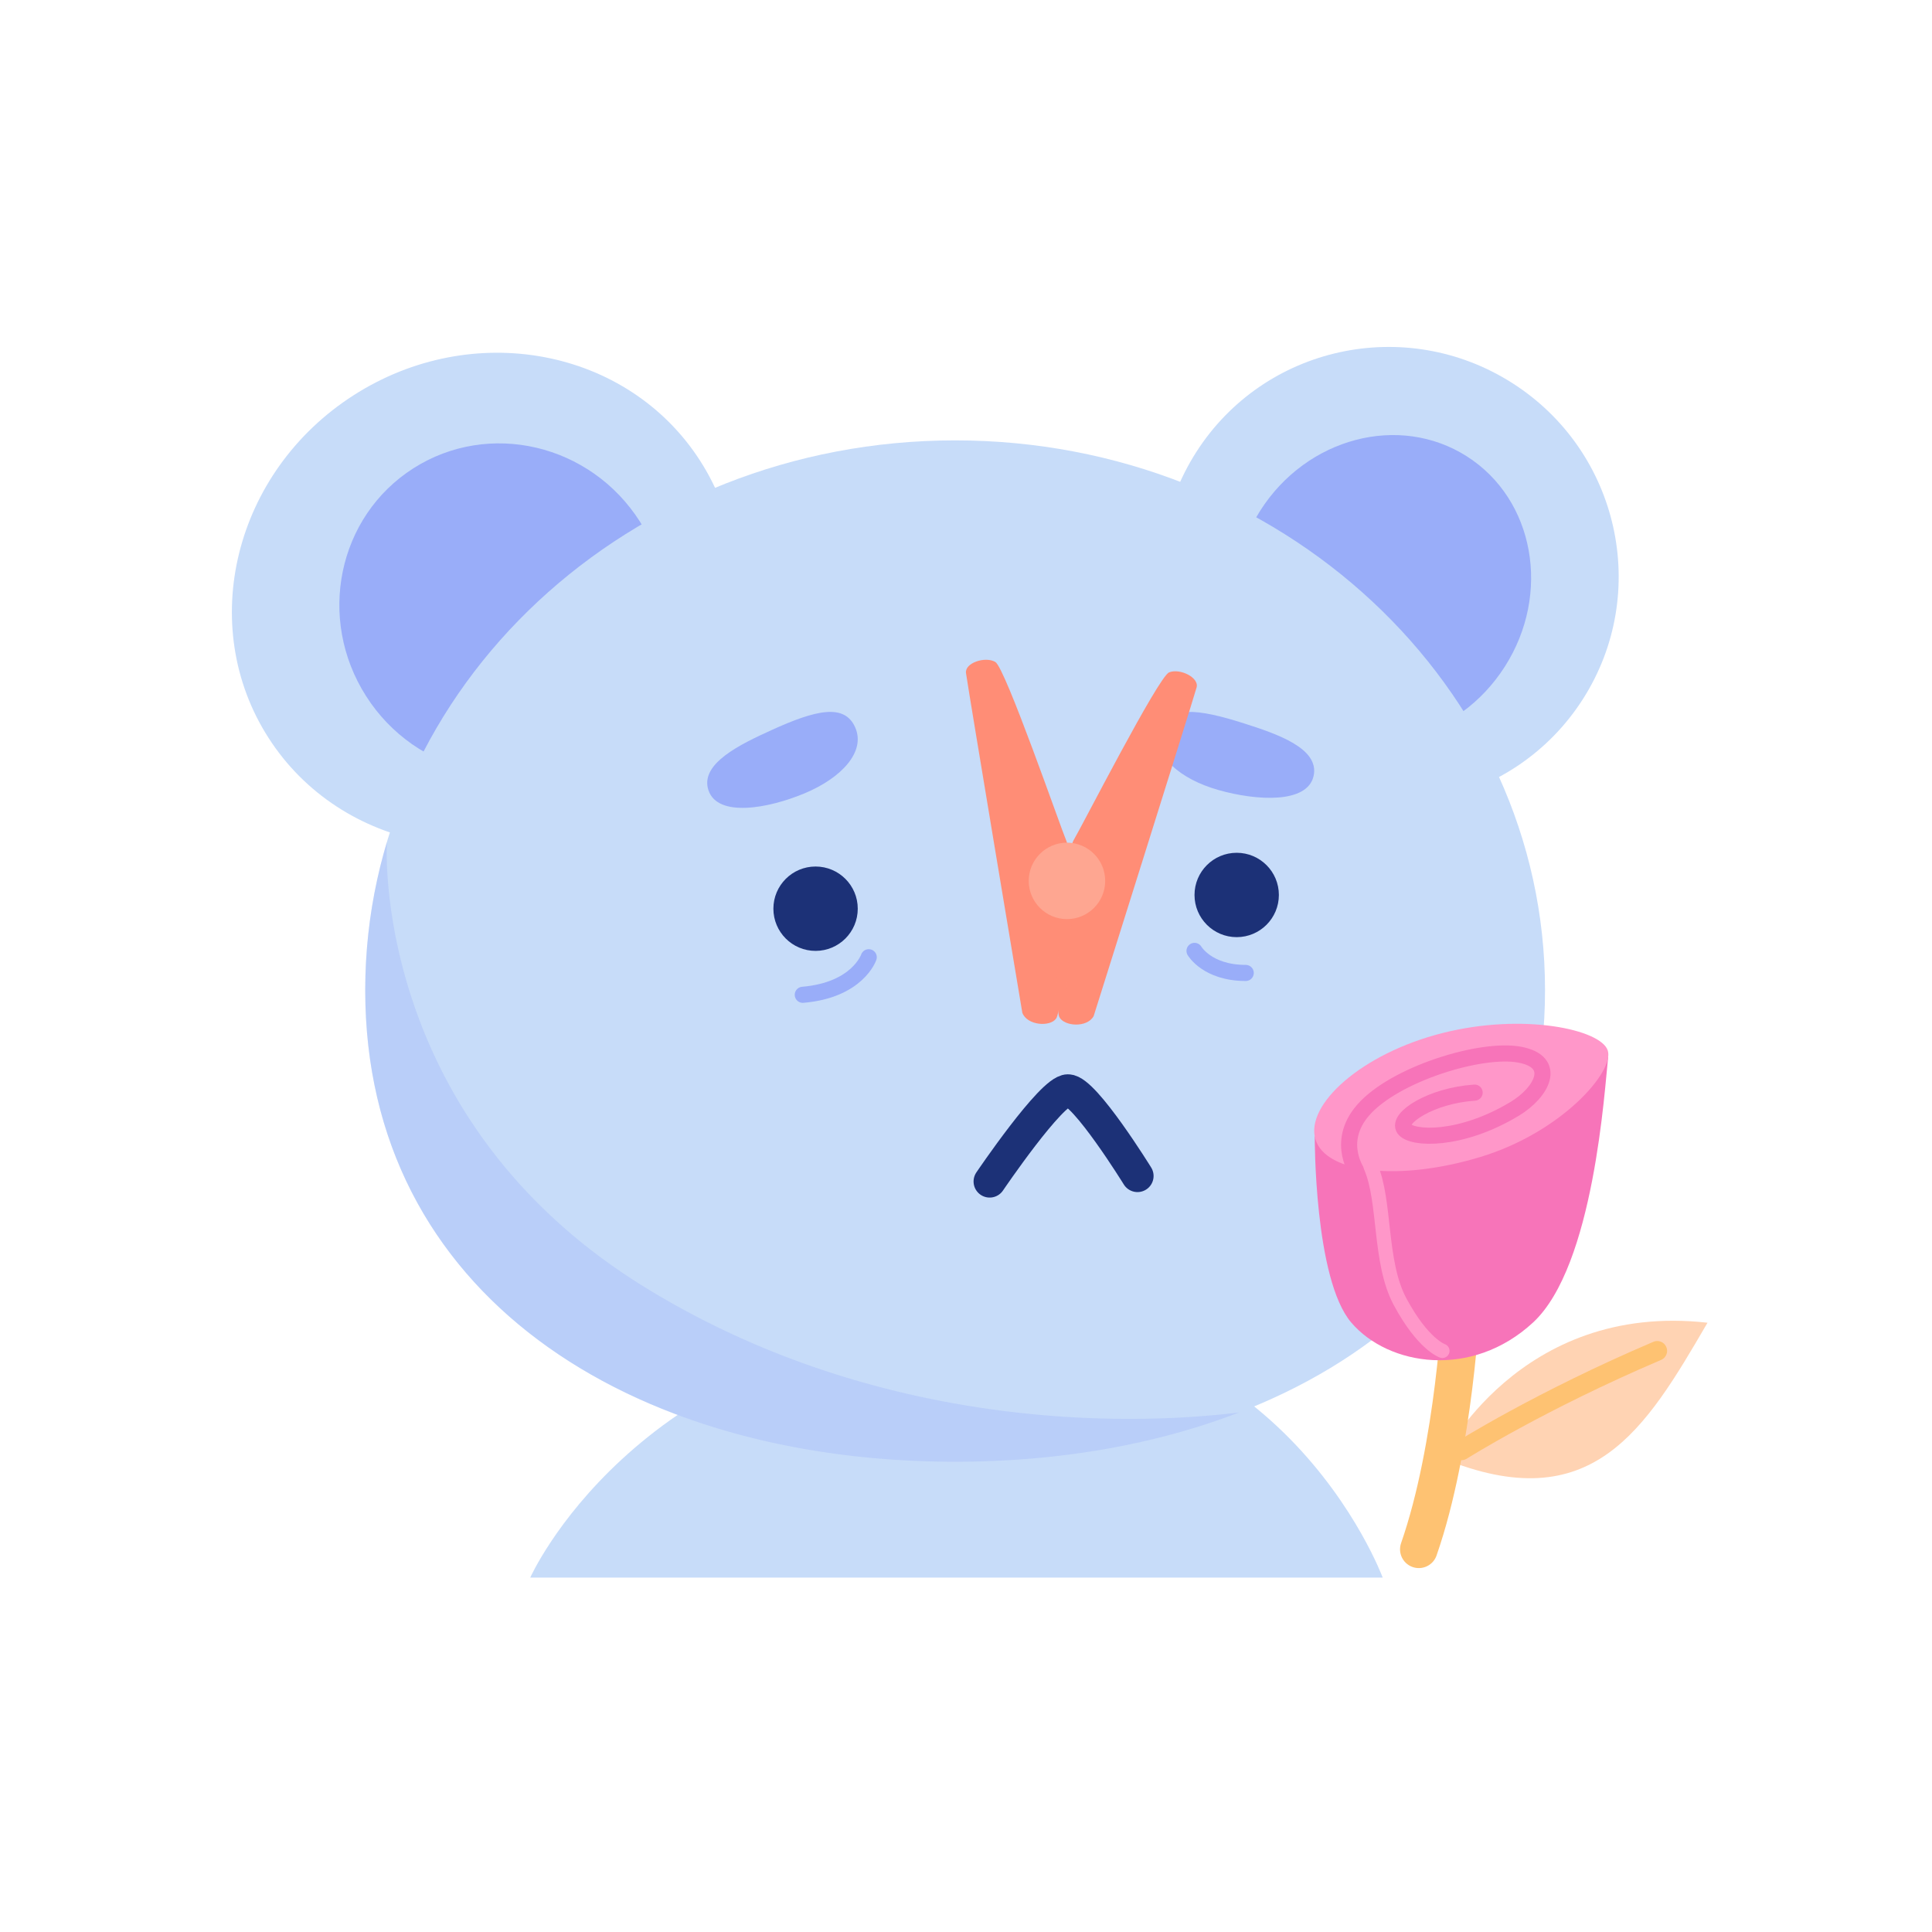 <svg xmlns="http://www.w3.org/2000/svg" viewBox="0 0 1080 1080"><defs><style>.cls-1{isolation:isolate;}.cls-2{fill:#c7dcf9;}.cls-3{fill:#ffd3b3;}.cls-11,.cls-4{fill:#99adf9;}.cls-5{fill:#1c3177;}.cls-6{fill:#ff8d76;}.cls-10,.cls-12,.cls-15,.cls-16,.cls-17,.cls-7,.cls-9{fill:none;stroke-linecap:round;stroke-miterlimit:10;}.cls-7{stroke:#ff8d76;stroke-width:6px;opacity:0.44;mix-blend-mode:multiply;}.cls-8{fill:#fea691;}.cls-9{stroke:#1c3177;stroke-width:18px;}.cls-10{stroke:#99adf9;}.cls-10,.cls-15{stroke-width:9px;}.cls-11{opacity:0.29;}.cls-12,.cls-17{stroke:#fec272;}.cls-12{stroke-width:21px;}.cls-13{fill:#f774b9;}.cls-14{fill:#ff97c9;}.cls-15{stroke:#f774b9;}.cls-16{stroke:#ff97c9;stroke-width:8px;}.cls-17{stroke-width:11px;}</style></defs><g class="cls-1"><g id="Layer_3" data-name="Layer 3"><path class="cls-2" d="M296.41,881.88s57.08-128.21,237.52-143.57,239,143.57,239,143.57Z"/><path class="cls-3" d="M806.3,815.18s42.85-87.62,148.21-75.77C919.61,799.34,889.89,849.45,806.3,815.18Z"/><ellipse class="cls-2" cx="270.88" cy="336.53" rx="143.56" ry="135.67" transform="matrix(0.84, -0.54, 0.54, 0.84, -138.52, 198.62)"/><ellipse class="cls-4" cx="281.17" cy="340.32" rx="90.76" ry="93.16" transform="translate(-138.94 204.75) rotate(-32.55)"/><ellipse class="cls-2" cx="776.78" cy="321.8" rx="127.66" ry="128.24" transform="translate(87.58 803.41) rotate(-57.45)"/><ellipse class="cls-4" cx="772.88" cy="329.05" rx="87.66" ry="81.08" transform="translate(79.66 803.46) rotate(-57.45)"/><path class="cls-2" d="M863.68,553.53c0,169.75-147.63,263.59-329.75,263.59S204.17,723.28,204.17,553.53,351.81,246.17,533.93,246.17,863.68,383.78,863.68,553.53Z"/><circle class="cls-5" cx="455.91" cy="507.97" r="23.58"/><path class="cls-4" d="M478.05,406.59c-5.95-13.38-21.72-9.9-46.85,1.58-17,7.76-40.38,18.73-35.11,33.76s33.08,10.16,53.76,1.51S484.07,420.13,478.05,406.59Z"/><path class="cls-4" d="M648.74,408.39c4.31-14,20.39-12.42,46.71-4,17.78,5.68,42.31,13.79,38.87,29.35s-31.64,14-53.2,7.88S644.37,422.54,648.74,408.39Z"/><circle class="cls-5" cx="691.32" cy="500.29" r="23.58"/><path class="cls-6" d="M571.49,566.17S541.59,387.47,540,376.25c-.79-5.7,10.79-9.51,16.4-6.2s36.38,92.22,39.83,100.34-1.85,93.14-5.8,98.91C587.13,574.2,574.2,573.31,571.49,566.17Z"/><path class="cls-6" d="M611.37,568S665.8,395.19,668.9,384.29c1.56-5.53-9.37-10.91-15.39-8.41s-48.83,86.27-53.38,93.84-11.1,92.48-8,98.75C594.77,573.78,607.69,574.7,611.37,568Z"/><line class="cls-7" x1="596.44" y1="508.71" x2="592.68" y2="561.49"/><circle class="cls-8" cx="596.44" cy="492.42" r="21.37"/><path class="cls-9" d="M553.23,660.45S587.7,609.53,597,609.53s38.86,47.85,38.86,47.85"/><path class="cls-10" d="M485.63,535.1s-6.14,18.39-36.87,21"/><path class="cls-10" d="M667.74,531.55s7.11,12.33,28.63,12.33"/><path class="cls-11" d="M692.64,789.58c-80.57,9.76-213.15,3.62-332.79-70.4C208.43,625.5,216,474.05,216.31,470.66a288.2,288.2,0,0,0-12.14,82.87c0,169.75,147.64,263.59,329.76,263.59C591.46,817.12,645.55,807.74,692.64,789.58Z"/><path class="cls-12" d="M816.86,727.55s-3.54,80.56-23.73,138.52"/><path class="cls-13" d="M899,590.71c-2,17.5-7.81,117-42.06,148.62s-80.78,24.3-101.56,0-20.43-104.08-20.43-104.08Z"/><path class="cls-14" d="M898.77,587.3c3.67,11.84-26.07,45.76-71.2,59.45s-86.42,9.27-92.23-9.87,25.47-47.93,71.2-59.45C851.66,566.07,895.09,575.47,898.77,587.3Z"/><path class="cls-15" d="M759.47,656.5S746,639,762,620.57c17.48-20.12,66-35.08,87.54-31s12.31,21.12-2.71,30.21c-30.37,18.38-57.78,17.09-61.94,11.22s14.8-18.54,39.44-20.22"/><path class="cls-16" d="M766.2,652.11c8.49,19.32,4.59,53.39,16.39,75.44,12.88,24.08,23.71,27.59,23.71,27.59"/><path class="cls-17" d="M817,810.76S861,783,926.41,755.14"/></g></g></svg>